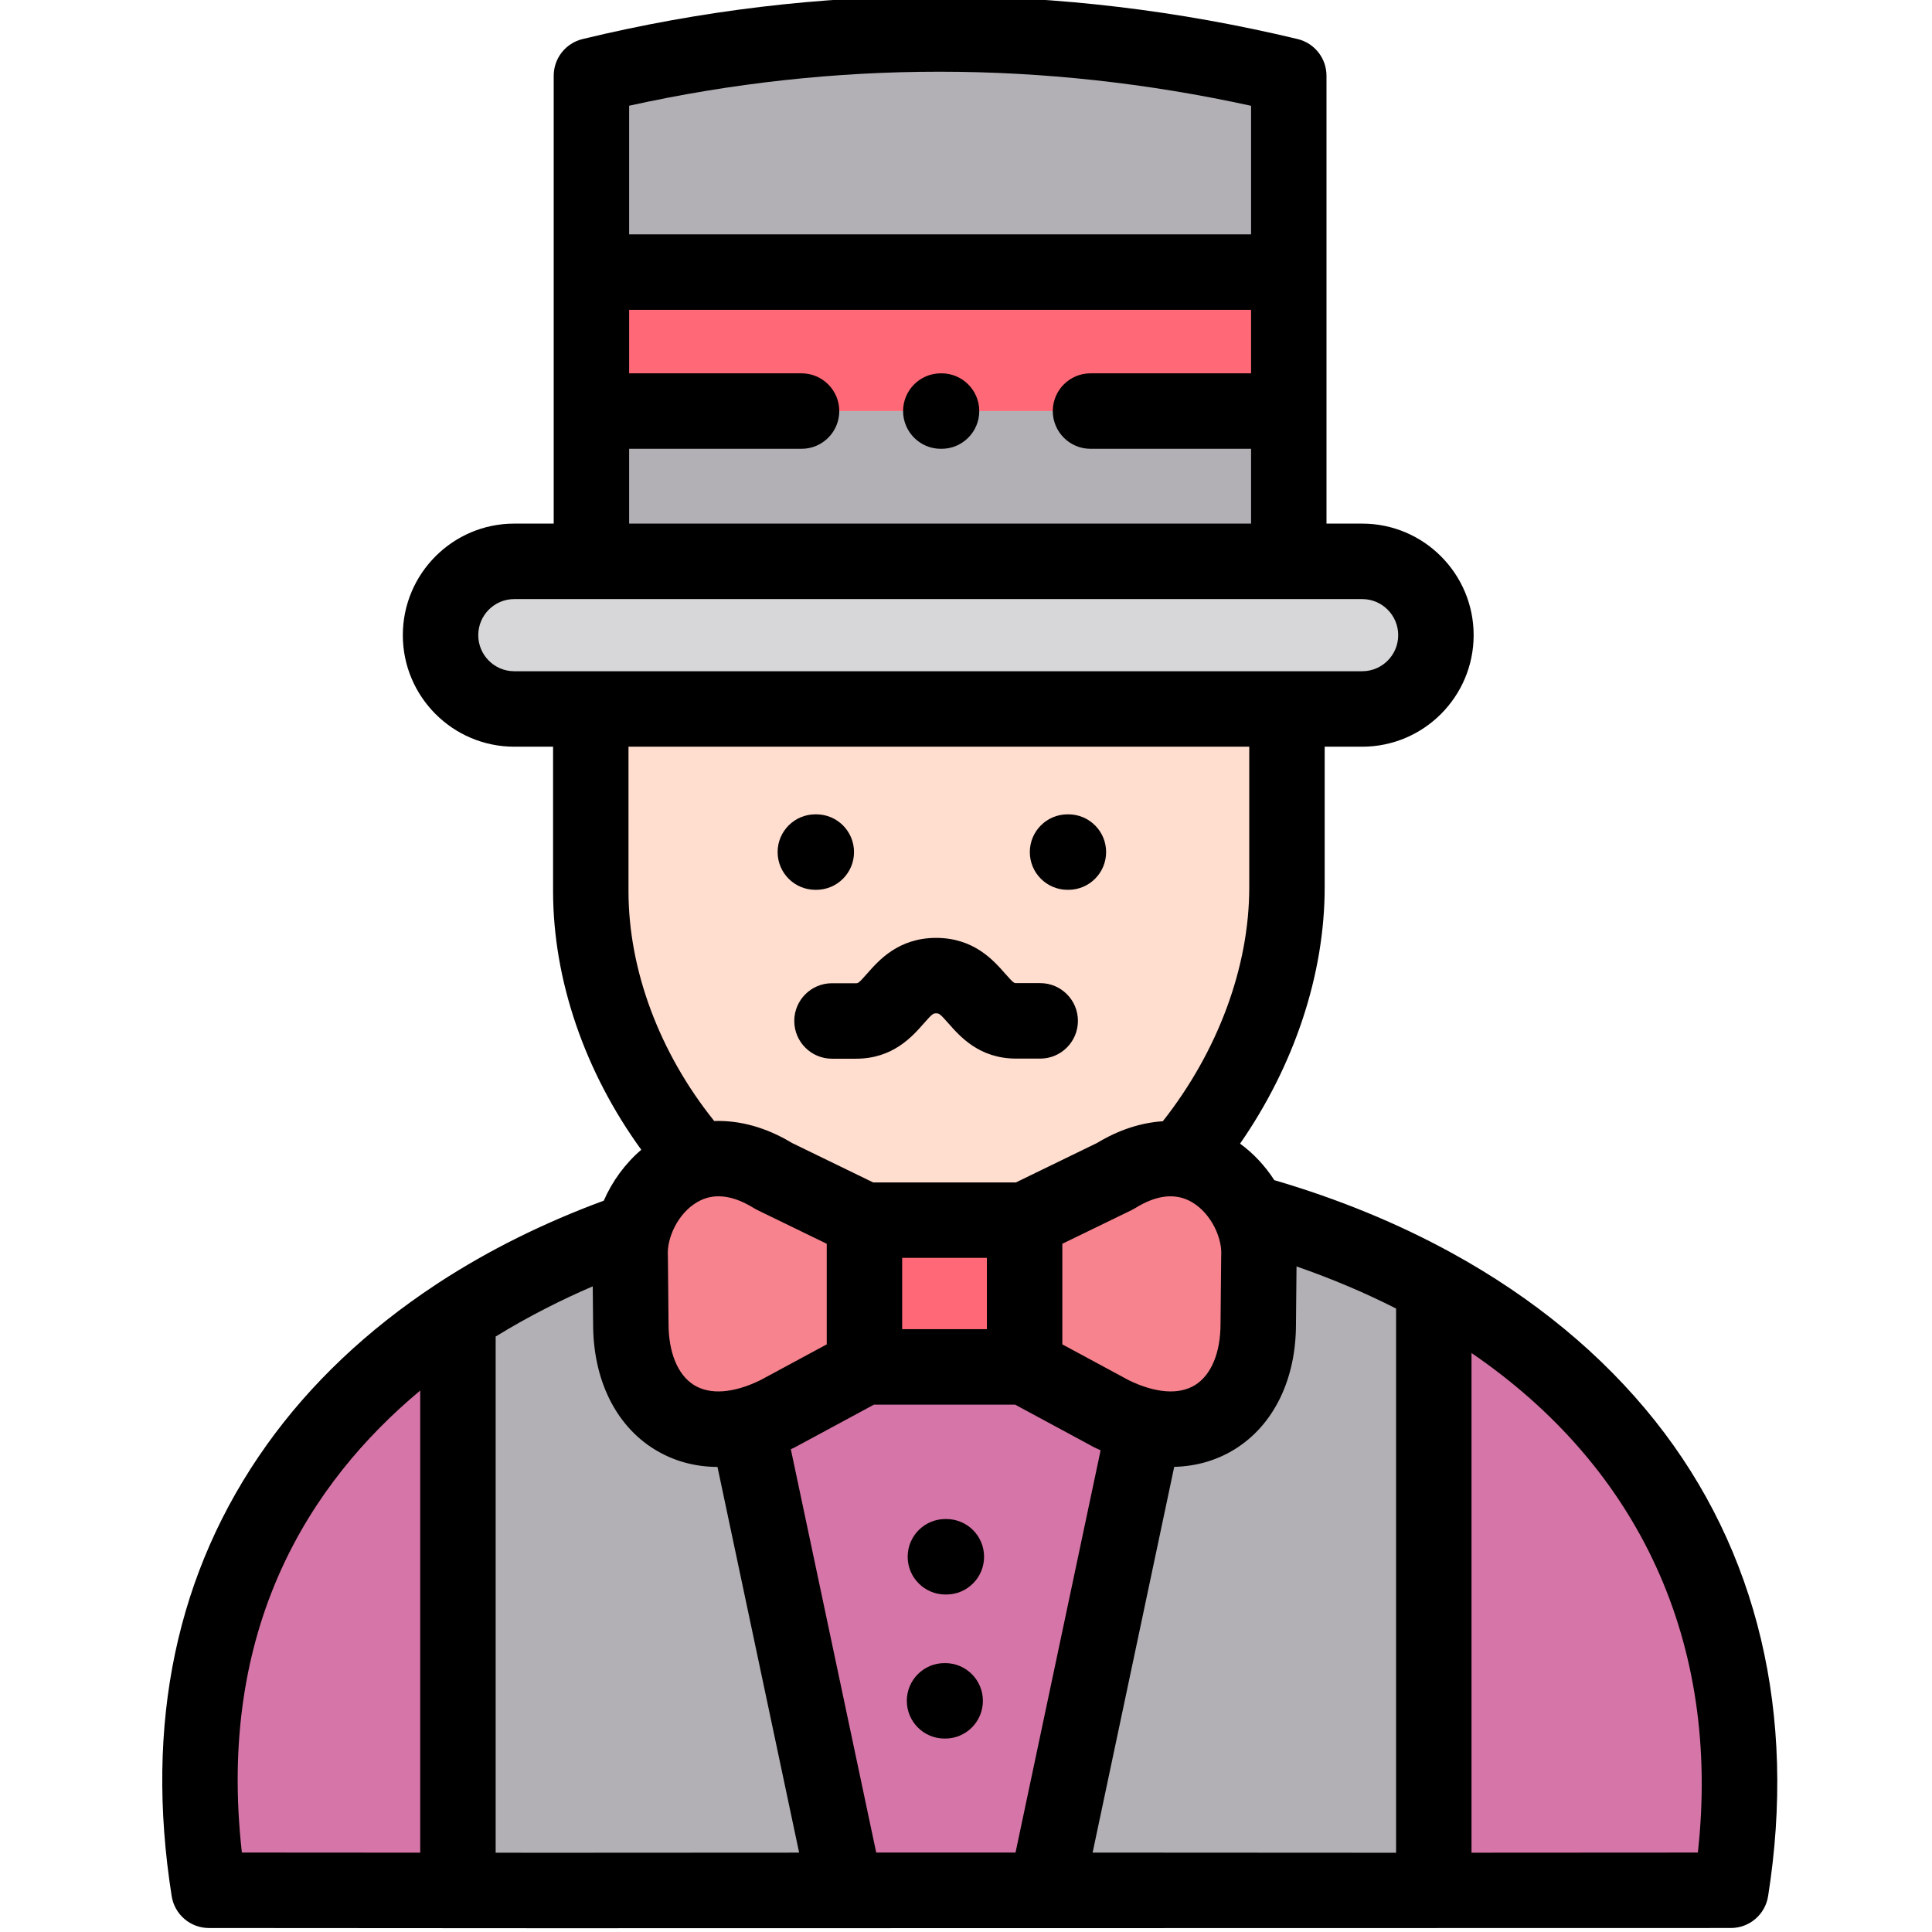 <svg height="511pt" viewBox="-42 1 511 512" width="511pt" xmlns="http://www.w3.org/2000/svg"><g fill-rule="evenodd"><path d="m78.863 349.523c-47.57 31.152-77.141 81.949-65.992 152.418l10.559.027h55.434zm0 0" fill="#d675a7"/><path d="m78.863 349.523v152.445h102.746l-26.09-123.25c-18.195 4.707-30.844-7.312-30.844-26.871l-.172-17.66c-.141-2.324.141-4.766.793-7.172-16.664 5.781-32.344 13.266-46.434 22.508zm0 0" fill="#b3b0b5"/><path d="m155.52 378.719 26.09 123.254h19.016l13.922-.031 13.895.031h6.281l26.035-123.082c-2.773-.68-5.691-1.73-8.719-3.234l-23.004-12.414h-42.445l-23.008 12.414c-2.77 1.391-5.488 2.383-8.062 3.062zm0 0" fill="#d675a7"/><path d="m337.473 341.84v160.133h68.195l10.527-.031c12.109-76.59-23.855-129.941-78.723-160.102zm0 0" fill="#d675a7"/><path d="m337.473 501.973v-160.133c-15.082-8.277-31.582-14.797-48.898-19.586 1.836 3.883 2.773 8.078 2.547 11.934l-.172 17.66c0 19.332-12.336 31.293-30.191 27.043l-26.035 123.082zm0 0" fill="#b3b0b5"/><path d="m260.758 378.891c17.855 4.25 30.191-7.711 30.191-27.043l.172-17.66c.227-3.855-.707-8.051-2.547-11.934-3.367-7.031-9.82-13.012-18.223-14.062-5.125-.652-10.98.539-17.293 4.48l-24.023 11.68v38.891l23.008 12.418c3.027 1.5 5.941 2.547 8.715 3.23zm0 0" fill="#f6838d"/><path d="m229.035 363.242v-38.891h-42.445v38.891zm0 0" fill="#ff6977"/><path d="m186.59 363.242v-38.891l-24.023-11.68c-7.414-4.621-14.207-5.473-19.922-3.969-8.855 2.293-15.168 10.176-17.344 18.312-.652 2.406-.938 4.844-.793 7.172l.168 17.66c0 19.559 12.648 31.574 30.844 26.871 2.578-.68 5.293-1.672 8.066-3.062zm0 0" fill="#f6838d"/><path d="m162.566 312.672 24.023 11.68h42.445l24.023-11.68c6.309-3.941 12.168-5.133 17.289-4.48 16.922-19.785 28.211-45.723 28.211-72.027v-47.281h-184.496v48.273c0 26.332 11.32 52.016 28.582 71.547 5.715-1.504 12.508-.652 19.922 3.969zm0 0" fill="#ffddcf"/><path d="m114.062 188.883h204.449c10.754 0 19.523-8.816 19.523-19.559 0-10.746-8.77-19.559-19.523-19.559h-224.738c-10.75 0-19.523 8.812-19.523 19.559 0 10.742 8.773 19.559 19.523 19.559zm0 0" fill="#d7d6d8"/><path d="m114.234 109.938h184.809v39.828h-184.809zm0 0" fill="#b3b0b5"/><path d="m114.234 73.113h184.809v36.824h-184.809zm0 0" fill="#ff6977"/><path d="m114.234 73.113h184.809v-52.043c-62.168-14.883-123.773-14.77-184.809 0zm0 0" fill="#b3b0b5"/></g><path d="m207.984 441.738h-.172c-5.52 0-9.996 4.477-9.996 10 0 5.523 4.477 10 9.996 10h.172c5.52 0 9.992-4.477 9.992-10 0-5.52-4.473-10-9.992-10zm0 0"/><path d="m396.145 377.586c-14.008-17.629-32.227-32.625-53.855-44.508-.031-.016-.062-.035-.094-.051-14.258-7.82-29.988-14.297-46.988-19.273-2.426-3.758-5.508-7.078-9.078-9.676 14.363-20.695 22.426-44.832 22.426-67.914v-37.281h9.957c16.277 0 29.52-13.262 29.52-29.559 0-16.301-13.242-29.562-29.52-29.562h-9.477v-118.691c0-4.629-3.172-8.648-7.668-9.727-63.195-15.129-126.945-15.125-189.484.008-4.484 1.086-7.645 5.102-7.645 9.719v118.691h-10.465c-16.277 0-29.52 13.262-29.52 29.562 0 16.297 13.242 29.559 29.52 29.559h10.297v38.273c0 23.539 8.414 47.941 23.375 68.543-4.262 3.633-7.688 8.332-9.941 13.492-15.949 5.883-30.598 13.176-43.719 21.727-.297.18-.582.367-.859.574-18.027 11.887-33.137 26.156-44.723 42.398-23.957 33.578-32.438 73.82-25.203 119.613.77 4.859 4.949 8.438 9.867 8.441l89.855.055 313.477-.059c4.914 0 9.098-3.578 9.867-8.438 7.621-48.145-2.727-91.688-29.922-125.918zm-115.004-43.961c-.008.156-.016.309-.016.465l-.172 17.758c0 7.629-2.453 13.531-6.734 16.199-4.242 2.641-10.488 2.184-17.605-1.285l-17.586-9.488v-26.664l18.398-8.941c.316-.152.617-.32.914-.504 5.73-3.57 10.805-4.09 15.086-1.555 2.617 1.555 4.625 3.988 5.941 6.594.078.18.164.352.25.523 1.102 2.367 1.641 4.84 1.523 6.898zm7.906-304.586v34.074h-164.82v-34.094c54.449-12.027 109.82-12.02 164.82.02zm-164.82 90.898h45.695c5.52 0 9.996-4.477 9.996-10s-4.477-10-9.996-10h-45.695v-16.824h164.82v16.824h-42.551c-5.52 0-9.996 4.477-9.996 10s4.477 10 9.996 10h42.551v19.828h-164.82zm-39.984 49.387c0-5.273 4.277-9.559 9.531-9.559h224.738c5.254 0 9.527 4.285 9.527 9.559 0 5.27-4.273 9.559-9.527 9.559h-224.738c-5.254 0-9.531-4.289-9.531-9.559zm39.816 29.559h164.508v37.281c0 21.098-8.301 43.445-22.902 61.977-5.789.379-11.711 2.289-17.414 5.75l-21.516 10.461h-37.844l-21.516-10.461c-6.758-4.098-13.82-6.039-20.602-5.812-14.484-18.051-22.715-39.98-22.715-60.922zm72.527 135.469h22.453v18.891h-22.453zm-37.574 32.41c-7.117 3.469-13.363 3.926-17.605 1.285-4.281-2.664-6.738-8.57-6.738-16.297l-.168-17.66c0-.152-.008-.309-.016-.465-.25-4.488 2.566-10.957 7.715-14.012 1.777-1.055 3.691-1.582 5.73-1.582 2.875 0 6.004 1.047 9.355 3.133.293.184.598.352.91.504l18.398 8.941v26.664zm-90.145 2.742v122.473l-47.266-.031c-6.734-59.582 18.098-98.117 47.266-122.441zm19.988 122.484v-136.793c8.992-5.531 17.816-9.902 25.727-13.301l.098 9.953c0 14.691 5.891 26.785 16.164 33.18 5.023 3.129 10.715 4.699 16.797 4.727l21.637 102.211-66.555.035zm100.852-.035-22.629-106.895c.305-.148.613-.277.922-.43.109-.055.219-.109.328-.168l20.785-11.219h37.398l20.785 11.219c.109.059.219.113.328.168.52.254 1.035.48 1.551.719l-22.551 106.602-12.082-.008zm136.676.047-79.328-.043 21.625-102.223c5.816-.145 11.27-1.699 16.102-4.707 10.273-6.395 16.164-18.488 16.164-33.086l.148-15.32c9.359 3.25 18.16 6.98 26.383 11.156v144.219zm81.07-.051-59.988.035v-132.422c44.484 30.387 66.129 76.816 59.988 132.387zm0 0"/><path d="m208.039 423.559h.254c5.52 0 9.996-4.477 9.996-10 0-5.523-4.477-10-9.996-10h-.254c-5.52 0-9.996 4.477-9.996 10 0 5.52 4.477 10 9.996 10zm0 0"/><path d="m173.574 236.809h.254c5.52 0 9.996-4.477 9.996-10 0-5.523-4.477-10-9.996-10h-.254c-5.52 0-9.996 4.477-9.996 10 0 5.523 4.477 10 9.996 10zm0 0"/><path d="m240.41 236.809h.227c5.52 0 9.996-4.477 9.996-10 0-5.523-4.477-10-9.996-10h-.227c-5.52 0-9.996 4.477-9.996 10 0 5.523 4.477 10 9.996 10zm0 0"/><path d="m167.992 271.57c0 5.52 4.477 10 9.996 10h6.367c9.75 0 14.883-5.848 17.949-9.34 2.352-2.676 2.535-2.676 3.273-2.68.758 0 .938 0 3.281 2.664 3.066 3.488 8.195 9.328 17.941 9.328h6.367c5.52 0 9.996-4.48 9.996-10.004 0-5.52-4.477-10-9.996-10h-6.367c-.543 0-.703 0-2.934-2.531-3.109-3.539-8.312-9.461-18.316-9.457-9.965.023-15.16 5.945-18.266 9.48-2.227 2.539-2.391 2.539-2.93 2.539h-6.367c-5.52-.004-9.996 4.477-9.996 10zm0 0"/><path d="m207.02 99.938h-.199c-5.52 0-9.992 4.477-9.992 10 0 5.52 4.473 10 9.992 10h.199c5.52 0 9.996-4.48 9.996-10 0-5.523-4.477-10-9.996-10zm0 0"/></svg>